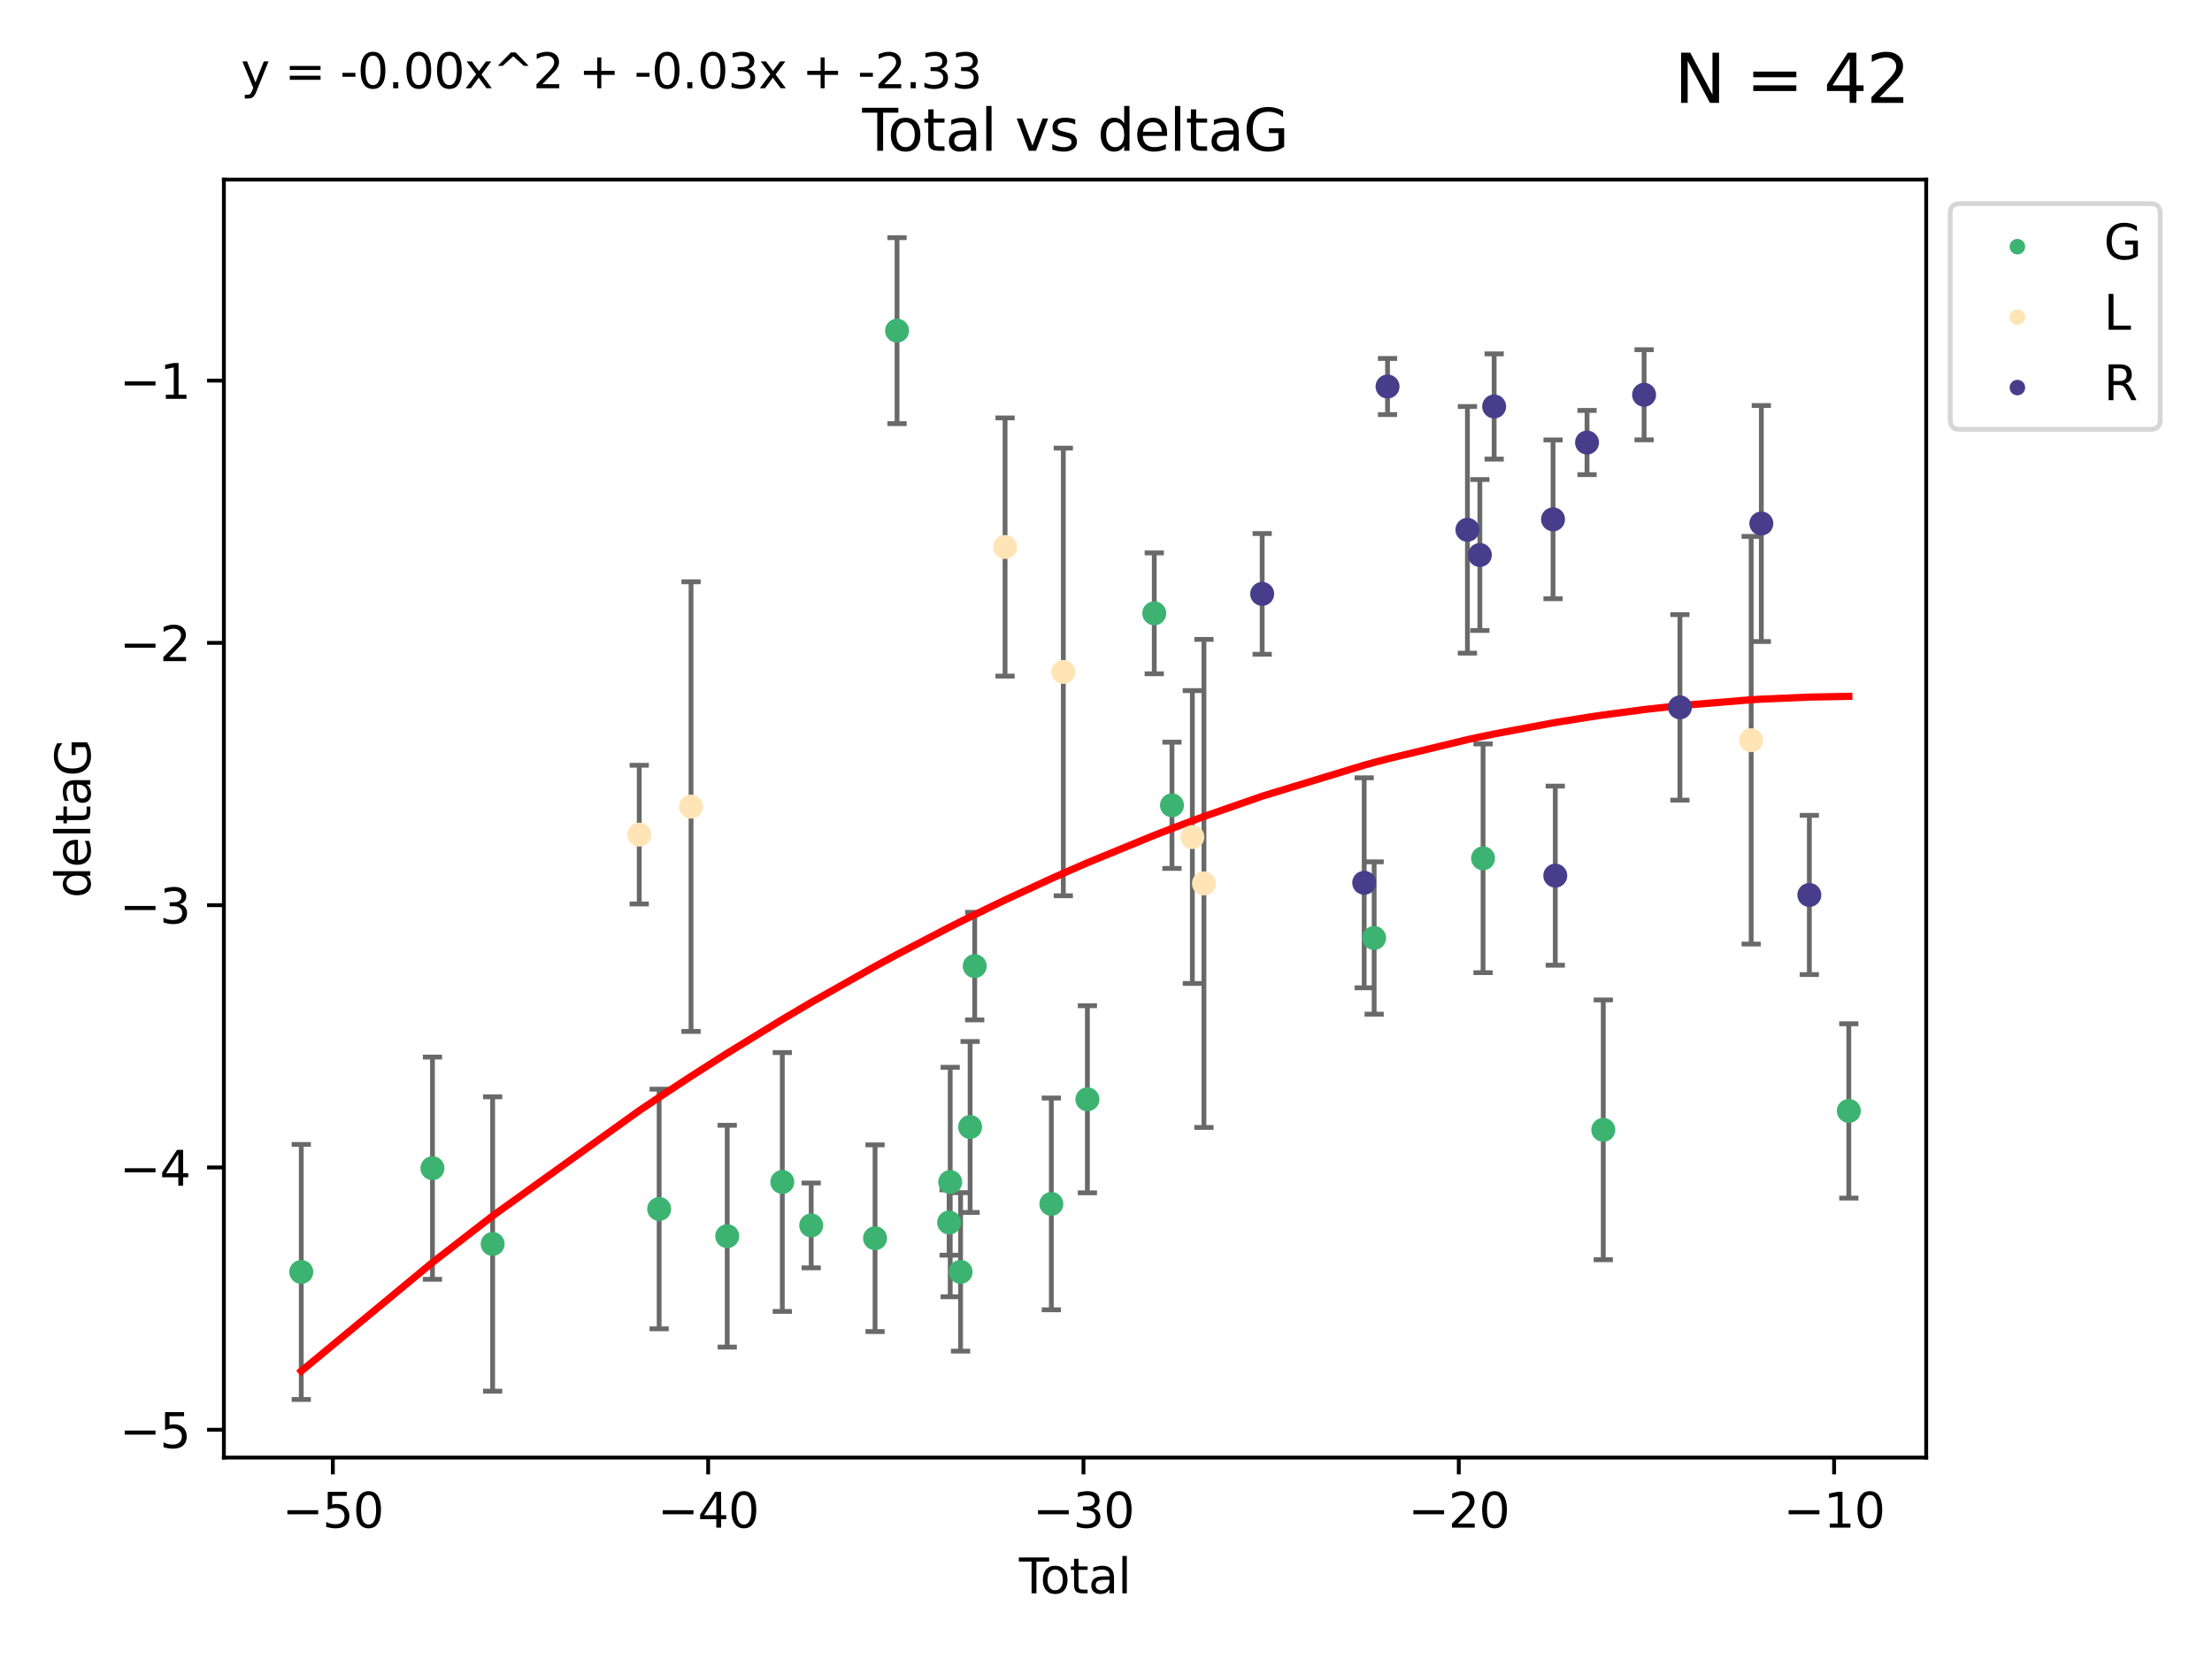 <?xml version="1.0" encoding="utf-8" standalone="no"?>
<!DOCTYPE svg PUBLIC "-//W3C//DTD SVG 1.1//EN"
  "http://www.w3.org/Graphics/SVG/1.1/DTD/svg11.dtd">
<svg xmlns:xlink="http://www.w3.org/1999/xlink" width="460.8pt" height="345.6pt" viewBox="0 0 460.8 345.6" xmlns="http://www.w3.org/2000/svg" version="1.1">
 <defs>
  <style type="text/css">*{stroke-linejoin: round; stroke-linecap: butt}</style>
 </defs>
 <g id="figure_1">
  <g id="patch_1">
   <path d="M 0 345.6 
L 460.8 345.6 
L 460.8 0 
L 0 0 
z
" style="fill: #ffffff"/>
  </g>
  <g id="axes_1">
   <g id="patch_2">
    <path d="M 46.64 303.64 
L 401.26 303.64 
L 401.26 37.411 
L 46.64 37.411 
z
" style="fill: #ffffff"/>
   </g>
   <g id="PathCollection_1">
    <defs>
     <path id="mc4337cf4a8" d="M 0 1.118 
C 0.297 1.118 0.581 1 0.791 0.791 
C 1 0.581 1.118 0.297 1.118 0 
C 1.118 -0.297 1 -0.581 0.791 -0.791 
C 0.581 -1 0.297 -1.118 0 -1.118 
C -0.297 -1.118 -0.581 -1 -0.791 -0.791 
C -1 -0.581 -1.118 -0.297 -1.118 0 
C -1.118 0.297 -1 0.581 -0.791 0.791 
C -0.581 1 -0.297 1.118 0 1.118 
z
" style="stroke: #3cb371"/>
    </defs>
    <g clip-path="url(#p5f22762d8d)">
     <use xlink:href="#mc4337cf4a8" x="62.759" y="264.972" style="fill: #3cb371; stroke: #3cb371"/>
     <use xlink:href="#mc4337cf4a8" x="90.088" y="243.357" style="fill: #3cb371; stroke: #3cb371"/>
     <use xlink:href="#mc4337cf4a8" x="102.624" y="259.141" style="fill: #3cb371; stroke: #3cb371"/>
     <use xlink:href="#mc4337cf4a8" x="137.313" y="251.854" style="fill: #3cb371; stroke: #3cb371"/>
     <use xlink:href="#mc4337cf4a8" x="151.493" y="257.518" style="fill: #3cb371; stroke: #3cb371"/>
     <use xlink:href="#mc4337cf4a8" x="162.97" y="246.229" style="fill: #3cb371; stroke: #3cb371"/>
     <use xlink:href="#mc4337cf4a8" x="168.987" y="255.28" style="fill: #3cb371; stroke: #3cb371"/>
     <use xlink:href="#mc4337cf4a8" x="182.29" y="257.942" style="fill: #3cb371; stroke: #3cb371"/>
     <use xlink:href="#mc4337cf4a8" x="186.871" y="68.883" style="fill: #3cb371; stroke: #3cb371"/>
     <use xlink:href="#mc4337cf4a8" x="197.722" y="254.674" style="fill: #3cb371; stroke: #3cb371"/>
     <use xlink:href="#mc4337cf4a8" x="197.948" y="246.241" style="fill: #3cb371; stroke: #3cb371"/>
     <use xlink:href="#mc4337cf4a8" x="200.104" y="264.956" style="fill: #3cb371; stroke: #3cb371"/>
     <use xlink:href="#mc4337cf4a8" x="202.094" y="234.768" style="fill: #3cb371; stroke: #3cb371"/>
     <use xlink:href="#mc4337cf4a8" x="203.051" y="201.259" style="fill: #3cb371; stroke: #3cb371"/>
     <use xlink:href="#mc4337cf4a8" x="219.014" y="250.798" style="fill: #3cb371; stroke: #3cb371"/>
     <use xlink:href="#mc4337cf4a8" x="226.525" y="229.002" style="fill: #3cb371; stroke: #3cb371"/>
     <use xlink:href="#mc4337cf4a8" x="240.454" y="127.765" style="fill: #3cb371; stroke: #3cb371"/>
     <use xlink:href="#mc4337cf4a8" x="244.141" y="167.759" style="fill: #3cb371; stroke: #3cb371"/>
     <use xlink:href="#mc4337cf4a8" x="286.259" y="195.399" style="fill: #3cb371; stroke: #3cb371"/>
     <use xlink:href="#mc4337cf4a8" x="308.95" y="178.803" style="fill: #3cb371; stroke: #3cb371"/>
     <use xlink:href="#mc4337cf4a8" x="333.992" y="235.362" style="fill: #3cb371; stroke: #3cb371"/>
     <use xlink:href="#mc4337cf4a8" x="385.141" y="231.428" style="fill: #3cb371; stroke: #3cb371"/>
    </g>
   </g>
   <g id="PathCollection_2">
    <defs>
     <path id="m9f54221e42" d="M 0 1.118 
C 0.297 1.118 0.581 1 0.791 0.791 
C 1 0.581 1.118 0.297 1.118 0 
C 1.118 -0.297 1 -0.581 0.791 -0.791 
C 0.581 -1 0.297 -1.118 0 -1.118 
C -0.297 -1.118 -0.581 -1 -0.791 -0.791 
C -1 -0.581 -1.118 -0.297 -1.118 0 
C -1.118 0.297 -1 0.581 -0.791 0.791 
C -0.581 1 -0.297 1.118 0 1.118 
z
" style="stroke: #ffe4b5"/>
    </defs>
    <g clip-path="url(#p5f22762d8d)">
     <use xlink:href="#m9f54221e42" x="133.166" y="173.867" style="fill: #ffe4b5; stroke: #ffe4b5"/>
     <use xlink:href="#m9f54221e42" x="143.957" y="168.033" style="fill: #ffe4b5; stroke: #ffe4b5"/>
     <use xlink:href="#m9f54221e42" x="209.373" y="113.949" style="fill: #ffe4b5; stroke: #ffe4b5"/>
     <use xlink:href="#m9f54221e42" x="221.507" y="139.975" style="fill: #ffe4b5; stroke: #ffe4b5"/>
     <use xlink:href="#m9f54221e42" x="248.388" y="174.371" style="fill: #ffe4b5; stroke: #ffe4b5"/>
     <use xlink:href="#m9f54221e42" x="250.804" y="184.029" style="fill: #ffe4b5; stroke: #ffe4b5"/>
     <use xlink:href="#m9f54221e42" x="364.8" y="154.198" style="fill: #ffe4b5; stroke: #ffe4b5"/>
    </g>
   </g>
   <g id="PathCollection_3">
    <defs>
     <path id="m3f103391d4" d="M 0 1.118 
C 0.297 1.118 0.581 1 0.791 0.791 
C 1 0.581 1.118 0.297 1.118 0 
C 1.118 -0.297 1 -0.581 0.791 -0.791 
C 0.581 -1 0.297 -1.118 0 -1.118 
C -0.297 -1.118 -0.581 -1 -0.791 -0.791 
C -1 -0.581 -1.118 -0.297 -1.118 0 
C -1.118 0.297 -1 0.581 -0.791 0.791 
C -0.581 1 -0.297 1.118 0 1.118 
z
" style="stroke: #483d8b"/>
    </defs>
    <g clip-path="url(#p5f22762d8d)">
     <use xlink:href="#m3f103391d4" x="262.933" y="123.719" style="fill: #483d8b; stroke: #483d8b"/>
     <use xlink:href="#m3f103391d4" x="284.186" y="183.902" style="fill: #483d8b; stroke: #483d8b"/>
     <use xlink:href="#m3f103391d4" x="289.049" y="80.519" style="fill: #483d8b; stroke: #483d8b"/>
     <use xlink:href="#m3f103391d4" x="305.692" y="110.37" style="fill: #483d8b; stroke: #483d8b"/>
     <use xlink:href="#m3f103391d4" x="308.282" y="115.619" style="fill: #483d8b; stroke: #483d8b"/>
     <use xlink:href="#m3f103391d4" x="311.259" y="84.676" style="fill: #483d8b; stroke: #483d8b"/>
     <use xlink:href="#m3f103391d4" x="323.526" y="108.187" style="fill: #483d8b; stroke: #483d8b"/>
     <use xlink:href="#m3f103391d4" x="323.993" y="182.412" style="fill: #483d8b; stroke: #483d8b"/>
     <use xlink:href="#m3f103391d4" x="330.608" y="92.189" style="fill: #483d8b; stroke: #483d8b"/>
     <use xlink:href="#m3f103391d4" x="342.495" y="82.238" style="fill: #483d8b; stroke: #483d8b"/>
     <use xlink:href="#m3f103391d4" x="349.96" y="147.356" style="fill: #483d8b; stroke: #483d8b"/>
     <use xlink:href="#m3f103391d4" x="366.916" y="109.055" style="fill: #483d8b; stroke: #483d8b"/>
     <use xlink:href="#m3f103391d4" x="376.92" y="186.434" style="fill: #483d8b; stroke: #483d8b"/>
    </g>
   </g>
   <g id="matplotlib.axis_1">
    <g id="xtick_1">
     <g id="line2d_1">
      <defs>
       <path id="m7b7e822139" d="M 0 0 
L 0 3.5 
" style="stroke: #000000; stroke-width: 0.8"/>
      </defs>
      <g>
       <use xlink:href="#m7b7e822139" x="69.339" y="303.64" style="stroke: #000000; stroke-width: 0.8"/>
      </g>
     </g>
     <g id="text_1">
      <!-- −50 -->
      <g transform="translate(58.787 318.238)scale(0.1 -0.1)">
       <defs>
        <path id="DejaVuSans-2212" d="M 678 2272 
L 4684 2272 
L 4684 1741 
L 678 1741 
L 678 2272 
z
" transform="scale(0.016)"/>
        <path id="DejaVuSans-35" d="M 691 4666 
L 3169 4666 
L 3169 4134 
L 1269 4134 
L 1269 2991 
Q 1406 3038 1543 3061 
Q 1681 3084 1819 3084 
Q 2600 3084 3056 2656 
Q 3513 2228 3513 1497 
Q 3513 744 3044 326 
Q 2575 -91 1722 -91 
Q 1428 -91 1123 -41 
Q 819 9 494 109 
L 494 744 
Q 775 591 1075 516 
Q 1375 441 1709 441 
Q 2250 441 2565 725 
Q 2881 1009 2881 1497 
Q 2881 1984 2565 2268 
Q 2250 2553 1709 2553 
Q 1456 2553 1204 2497 
Q 953 2441 691 2322 
L 691 4666 
z
" transform="scale(0.016)"/>
        <path id="DejaVuSans-30" d="M 2034 4250 
Q 1547 4250 1301 3770 
Q 1056 3291 1056 2328 
Q 1056 1369 1301 889 
Q 1547 409 2034 409 
Q 2525 409 2770 889 
Q 3016 1369 3016 2328 
Q 3016 3291 2770 3770 
Q 2525 4250 2034 4250 
z
M 2034 4750 
Q 2819 4750 3233 4129 
Q 3647 3509 3647 2328 
Q 3647 1150 3233 529 
Q 2819 -91 2034 -91 
Q 1250 -91 836 529 
Q 422 1150 422 2328 
Q 422 3509 836 4129 
Q 1250 4750 2034 4750 
z
" transform="scale(0.016)"/>
       </defs>
       <use xlink:href="#DejaVuSans-2212"/>
       <use xlink:href="#DejaVuSans-35" x="83.789"/>
       <use xlink:href="#DejaVuSans-30" x="147.412"/>
      </g>
     </g>
    </g>
    <g id="xtick_2">
     <g id="line2d_2">
      <g>
       <use xlink:href="#m7b7e822139" x="147.523" y="303.64" style="stroke: #000000; stroke-width: 0.8"/>
      </g>
     </g>
     <g id="text_2">
      <!-- −40 -->
      <g transform="translate(136.971 318.238)scale(0.1 -0.1)">
       <defs>
        <path id="DejaVuSans-34" d="M 2419 4116 
L 825 1625 
L 2419 1625 
L 2419 4116 
z
M 2253 4666 
L 3047 4666 
L 3047 1625 
L 3713 1625 
L 3713 1100 
L 3047 1100 
L 3047 0 
L 2419 0 
L 2419 1100 
L 313 1100 
L 313 1709 
L 2253 4666 
z
" transform="scale(0.016)"/>
       </defs>
       <use xlink:href="#DejaVuSans-2212"/>
       <use xlink:href="#DejaVuSans-34" x="83.789"/>
       <use xlink:href="#DejaVuSans-30" x="147.412"/>
      </g>
     </g>
    </g>
    <g id="xtick_3">
     <g id="line2d_3">
      <g>
       <use xlink:href="#m7b7e822139" x="225.708" y="303.64" style="stroke: #000000; stroke-width: 0.8"/>
      </g>
     </g>
     <g id="text_3">
      <!-- −30 -->
      <g transform="translate(215.155 318.238)scale(0.1 -0.1)">
       <defs>
        <path id="DejaVuSans-33" d="M 2597 2516 
Q 3050 2419 3304 2112 
Q 3559 1806 3559 1356 
Q 3559 666 3084 287 
Q 2609 -91 1734 -91 
Q 1441 -91 1130 -33 
Q 819 25 488 141 
L 488 750 
Q 750 597 1062 519 
Q 1375 441 1716 441 
Q 2309 441 2620 675 
Q 2931 909 2931 1356 
Q 2931 1769 2642 2001 
Q 2353 2234 1838 2234 
L 1294 2234 
L 1294 2753 
L 1863 2753 
Q 2328 2753 2575 2939 
Q 2822 3125 2822 3475 
Q 2822 3834 2567 4026 
Q 2313 4219 1838 4219 
Q 1578 4219 1281 4162 
Q 984 4106 628 3988 
L 628 4550 
Q 988 4650 1302 4700 
Q 1616 4750 1894 4750 
Q 2613 4750 3031 4423 
Q 3450 4097 3450 3541 
Q 3450 3153 3228 2886 
Q 3006 2619 2597 2516 
z
" transform="scale(0.016)"/>
       </defs>
       <use xlink:href="#DejaVuSans-2212"/>
       <use xlink:href="#DejaVuSans-33" x="83.789"/>
       <use xlink:href="#DejaVuSans-30" x="147.412"/>
      </g>
     </g>
    </g>
    <g id="xtick_4">
     <g id="line2d_4">
      <g>
       <use xlink:href="#m7b7e822139" x="303.892" y="303.64" style="stroke: #000000; stroke-width: 0.8"/>
      </g>
     </g>
     <g id="text_4">
      <!-- −20 -->
      <g transform="translate(293.34 318.238)scale(0.1 -0.1)">
       <defs>
        <path id="DejaVuSans-32" d="M 1228 531 
L 3431 531 
L 3431 0 
L 469 0 
L 469 531 
Q 828 903 1448 1529 
Q 2069 2156 2228 2338 
Q 2531 2678 2651 2914 
Q 2772 3150 2772 3378 
Q 2772 3750 2511 3984 
Q 2250 4219 1831 4219 
Q 1534 4219 1204 4116 
Q 875 4013 500 3803 
L 500 4441 
Q 881 4594 1212 4672 
Q 1544 4750 1819 4750 
Q 2544 4750 2975 4387 
Q 3406 4025 3406 3419 
Q 3406 3131 3298 2873 
Q 3191 2616 2906 2266 
Q 2828 2175 2409 1742 
Q 1991 1309 1228 531 
z
" transform="scale(0.016)"/>
       </defs>
       <use xlink:href="#DejaVuSans-2212"/>
       <use xlink:href="#DejaVuSans-32" x="83.789"/>
       <use xlink:href="#DejaVuSans-30" x="147.412"/>
      </g>
     </g>
    </g>
    <g id="xtick_5">
     <g id="line2d_5">
      <g>
       <use xlink:href="#m7b7e822139" x="382.076" y="303.64" style="stroke: #000000; stroke-width: 0.8"/>
      </g>
     </g>
     <g id="text_5">
      <!-- −10 -->
      <g transform="translate(371.524 318.238)scale(0.1 -0.1)">
       <defs>
        <path id="DejaVuSans-31" d="M 794 531 
L 1825 531 
L 1825 4091 
L 703 3866 
L 703 4441 
L 1819 4666 
L 2450 4666 
L 2450 531 
L 3481 531 
L 3481 0 
L 794 0 
L 794 531 
z
" transform="scale(0.016)"/>
       </defs>
       <use xlink:href="#DejaVuSans-2212"/>
       <use xlink:href="#DejaVuSans-31" x="83.789"/>
       <use xlink:href="#DejaVuSans-30" x="147.412"/>
      </g>
     </g>
    </g>
    <g id="text_6">
     <!-- Total -->
     <g transform="translate(212.273 331.917)scale(0.1 -0.1)">
      <defs>
       <path id="DejaVuSans-54" d="M -19 4666 
L 3928 4666 
L 3928 4134 
L 2272 4134 
L 2272 0 
L 1638 0 
L 1638 4134 
L -19 4134 
L -19 4666 
z
" transform="scale(0.016)"/>
       <path id="DejaVuSans-6f" d="M 1959 3097 
Q 1497 3097 1228 2736 
Q 959 2375 959 1747 
Q 959 1119 1226 758 
Q 1494 397 1959 397 
Q 2419 397 2687 759 
Q 2956 1122 2956 1747 
Q 2956 2369 2687 2733 
Q 2419 3097 1959 3097 
z
M 1959 3584 
Q 2709 3584 3137 3096 
Q 3566 2609 3566 1747 
Q 3566 888 3137 398 
Q 2709 -91 1959 -91 
Q 1206 -91 779 398 
Q 353 888 353 1747 
Q 353 2609 779 3096 
Q 1206 3584 1959 3584 
z
" transform="scale(0.016)"/>
       <path id="DejaVuSans-74" d="M 1172 4494 
L 1172 3500 
L 2356 3500 
L 2356 3053 
L 1172 3053 
L 1172 1153 
Q 1172 725 1289 603 
Q 1406 481 1766 481 
L 2356 481 
L 2356 0 
L 1766 0 
Q 1100 0 847 248 
Q 594 497 594 1153 
L 594 3053 
L 172 3053 
L 172 3500 
L 594 3500 
L 594 4494 
L 1172 4494 
z
" transform="scale(0.016)"/>
       <path id="DejaVuSans-61" d="M 2194 1759 
Q 1497 1759 1228 1600 
Q 959 1441 959 1056 
Q 959 750 1161 570 
Q 1363 391 1709 391 
Q 2188 391 2477 730 
Q 2766 1069 2766 1631 
L 2766 1759 
L 2194 1759 
z
M 3341 1997 
L 3341 0 
L 2766 0 
L 2766 531 
Q 2569 213 2275 61 
Q 1981 -91 1556 -91 
Q 1019 -91 701 211 
Q 384 513 384 1019 
Q 384 1609 779 1909 
Q 1175 2209 1959 2209 
L 2766 2209 
L 2766 2266 
Q 2766 2663 2505 2880 
Q 2244 3097 1772 3097 
Q 1472 3097 1187 3025 
Q 903 2953 641 2809 
L 641 3341 
Q 956 3463 1253 3523 
Q 1550 3584 1831 3584 
Q 2591 3584 2966 3190 
Q 3341 2797 3341 1997 
z
" transform="scale(0.016)"/>
       <path id="DejaVuSans-6c" d="M 603 4863 
L 1178 4863 
L 1178 0 
L 603 0 
L 603 4863 
z
" transform="scale(0.016)"/>
      </defs>
      <use xlink:href="#DejaVuSans-54"/>
      <use xlink:href="#DejaVuSans-6f" x="44.084"/>
      <use xlink:href="#DejaVuSans-74" x="105.266"/>
      <use xlink:href="#DejaVuSans-61" x="144.475"/>
      <use xlink:href="#DejaVuSans-6c" x="205.754"/>
     </g>
    </g>
   </g>
   <g id="matplotlib.axis_2">
    <g id="ytick_1">
     <g id="line2d_6">
      <defs>
       <path id="mfc0a62f08d" d="M 0 0 
L -3.5 0 
" style="stroke: #000000; stroke-width: 0.8"/>
      </defs>
      <g>
       <use xlink:href="#mfc0a62f08d" x="46.64" y="297.844" style="stroke: #000000; stroke-width: 0.8"/>
      </g>
     </g>
     <g id="text_7">
      <!-- −5 -->
      <g transform="translate(24.898 301.643)scale(0.1 -0.1)">
       <use xlink:href="#DejaVuSans-2212"/>
       <use xlink:href="#DejaVuSans-35" x="83.789"/>
      </g>
     </g>
    </g>
    <g id="ytick_2">
     <g id="line2d_7">
      <g>
       <use xlink:href="#mfc0a62f08d" x="46.64" y="243.204" style="stroke: #000000; stroke-width: 0.8"/>
      </g>
     </g>
     <g id="text_8">
      <!-- −4 -->
      <g transform="translate(24.898 247.003)scale(0.1 -0.1)">
       <use xlink:href="#DejaVuSans-2212"/>
       <use xlink:href="#DejaVuSans-34" x="83.789"/>
      </g>
     </g>
    </g>
    <g id="ytick_3">
     <g id="line2d_8">
      <g>
       <use xlink:href="#mfc0a62f08d" x="46.64" y="188.564" style="stroke: #000000; stroke-width: 0.8"/>
      </g>
     </g>
     <g id="text_9">
      <!-- −3 -->
      <g transform="translate(24.898 192.364)scale(0.1 -0.1)">
       <use xlink:href="#DejaVuSans-2212"/>
       <use xlink:href="#DejaVuSans-33" x="83.789"/>
      </g>
     </g>
    </g>
    <g id="ytick_4">
     <g id="line2d_9">
      <g>
       <use xlink:href="#mfc0a62f08d" x="46.64" y="133.924" style="stroke: #000000; stroke-width: 0.8"/>
      </g>
     </g>
     <g id="text_10">
      <!-- −2 -->
      <g transform="translate(24.898 137.724)scale(0.1 -0.1)">
       <use xlink:href="#DejaVuSans-2212"/>
       <use xlink:href="#DejaVuSans-32" x="83.789"/>
      </g>
     </g>
    </g>
    <g id="ytick_5">
     <g id="line2d_10">
      <g>
       <use xlink:href="#mfc0a62f08d" x="46.64" y="79.284" style="stroke: #000000; stroke-width: 0.8"/>
      </g>
     </g>
     <g id="text_11">
      <!-- −1 -->
      <g transform="translate(24.898 83.084)scale(0.1 -0.1)">
       <use xlink:href="#DejaVuSans-2212"/>
       <use xlink:href="#DejaVuSans-31" x="83.789"/>
      </g>
     </g>
    </g>
    <g id="text_12">
     <!-- deltaG -->
     <g transform="translate(18.818 187.064)rotate(-90)scale(0.1 -0.1)">
      <defs>
       <path id="DejaVuSans-64" d="M 2906 2969 
L 2906 4863 
L 3481 4863 
L 3481 0 
L 2906 0 
L 2906 525 
Q 2725 213 2448 61 
Q 2172 -91 1784 -91 
Q 1150 -91 751 415 
Q 353 922 353 1747 
Q 353 2572 751 3078 
Q 1150 3584 1784 3584 
Q 2172 3584 2448 3432 
Q 2725 3281 2906 2969 
z
M 947 1747 
Q 947 1113 1208 752 
Q 1469 391 1925 391 
Q 2381 391 2643 752 
Q 2906 1113 2906 1747 
Q 2906 2381 2643 2742 
Q 2381 3103 1925 3103 
Q 1469 3103 1208 2742 
Q 947 2381 947 1747 
z
" transform="scale(0.016)"/>
       <path id="DejaVuSans-65" d="M 3597 1894 
L 3597 1613 
L 953 1613 
Q 991 1019 1311 708 
Q 1631 397 2203 397 
Q 2534 397 2845 478 
Q 3156 559 3463 722 
L 3463 178 
Q 3153 47 2828 -22 
Q 2503 -91 2169 -91 
Q 1331 -91 842 396 
Q 353 884 353 1716 
Q 353 2575 817 3079 
Q 1281 3584 2069 3584 
Q 2775 3584 3186 3129 
Q 3597 2675 3597 1894 
z
M 3022 2063 
Q 3016 2534 2758 2815 
Q 2500 3097 2075 3097 
Q 1594 3097 1305 2825 
Q 1016 2553 972 2059 
L 3022 2063 
z
" transform="scale(0.016)"/>
       <path id="DejaVuSans-47" d="M 3809 666 
L 3809 1919 
L 2778 1919 
L 2778 2438 
L 4434 2438 
L 4434 434 
Q 4069 175 3628 42 
Q 3188 -91 2688 -91 
Q 1594 -91 976 548 
Q 359 1188 359 2328 
Q 359 3472 976 4111 
Q 1594 4750 2688 4750 
Q 3144 4750 3555 4637 
Q 3966 4525 4313 4306 
L 4313 3634 
Q 3963 3931 3569 4081 
Q 3175 4231 2741 4231 
Q 1884 4231 1454 3753 
Q 1025 3275 1025 2328 
Q 1025 1384 1454 906 
Q 1884 428 2741 428 
Q 3075 428 3337 486 
Q 3600 544 3809 666 
z
" transform="scale(0.016)"/>
      </defs>
      <use xlink:href="#DejaVuSans-64"/>
      <use xlink:href="#DejaVuSans-65" x="63.477"/>
      <use xlink:href="#DejaVuSans-6c" x="125"/>
      <use xlink:href="#DejaVuSans-74" x="152.783"/>
      <use xlink:href="#DejaVuSans-61" x="191.992"/>
      <use xlink:href="#DejaVuSans-47" x="253.271"/>
     </g>
    </g>
   </g>
   <g id="LineCollection_1">
    <path d="M 62.759 291.539 
L 62.759 238.405 
" clip-path="url(#p5f22762d8d)" style="fill: none; stroke: #696969"/>
    <path d="M 90.088 266.51 
L 90.088 220.204 
" clip-path="url(#p5f22762d8d)" style="fill: none; stroke: #696969"/>
    <path d="M 102.624 289.801 
L 102.624 228.482 
" clip-path="url(#p5f22762d8d)" style="fill: none; stroke: #696969"/>
    <path d="M 137.313 276.82 
L 137.313 226.888 
" clip-path="url(#p5f22762d8d)" style="fill: none; stroke: #696969"/>
    <path d="M 151.493 280.619 
L 151.493 234.417 
" clip-path="url(#p5f22762d8d)" style="fill: none; stroke: #696969"/>
    <path d="M 162.97 273.192 
L 162.97 219.267 
" clip-path="url(#p5f22762d8d)" style="fill: none; stroke: #696969"/>
    <path d="M 168.987 264.116 
L 168.987 246.445 
" clip-path="url(#p5f22762d8d)" style="fill: none; stroke: #696969"/>
    <path d="M 182.29 277.391 
L 182.29 238.493 
" clip-path="url(#p5f22762d8d)" style="fill: none; stroke: #696969"/>
    <path d="M 186.871 88.254 
L 186.871 49.513 
" clip-path="url(#p5f22762d8d)" style="fill: none; stroke: #696969"/>
    <path d="M 197.722 261.477 
L 197.722 247.87 
" clip-path="url(#p5f22762d8d)" style="fill: none; stroke: #696969"/>
    <path d="M 197.948 270.142 
L 197.948 222.34 
" clip-path="url(#p5f22762d8d)" style="fill: none; stroke: #696969"/>
    <path d="M 200.104 281.463 
L 200.104 248.45 
" clip-path="url(#p5f22762d8d)" style="fill: none; stroke: #696969"/>
    <path d="M 202.094 252.578 
L 202.094 216.959 
" clip-path="url(#p5f22762d8d)" style="fill: none; stroke: #696969"/>
    <path d="M 203.051 212.466 
L 203.051 190.051 
" clip-path="url(#p5f22762d8d)" style="fill: none; stroke: #696969"/>
    <path d="M 219.014 272.857 
L 219.014 228.74 
" clip-path="url(#p5f22762d8d)" style="fill: none; stroke: #696969"/>
    <path d="M 226.525 248.489 
L 226.525 209.516 
" clip-path="url(#p5f22762d8d)" style="fill: none; stroke: #696969"/>
    <path d="M 240.454 140.357 
L 240.454 115.174 
" clip-path="url(#p5f22762d8d)" style="fill: none; stroke: #696969"/>
    <path d="M 244.141 180.911 
L 244.141 154.608 
" clip-path="url(#p5f22762d8d)" style="fill: none; stroke: #696969"/>
    <path d="M 286.259 211.267 
L 286.259 179.53 
" clip-path="url(#p5f22762d8d)" style="fill: none; stroke: #696969"/>
    <path d="M 308.95 202.627 
L 308.95 154.978 
" clip-path="url(#p5f22762d8d)" style="fill: none; stroke: #696969"/>
    <path d="M 333.992 262.421 
L 333.992 208.303 
" clip-path="url(#p5f22762d8d)" style="fill: none; stroke: #696969"/>
    <path d="M 385.141 249.586 
L 385.141 213.27 
" clip-path="url(#p5f22762d8d)" style="fill: none; stroke: #696969"/>
   </g>
   <g id="line2d_11">
    <defs>
     <path id="m87cb9ceb91" d="M 2 0 
L -2 -0 
" style="stroke: #696969"/>
    </defs>
    <g clip-path="url(#p5f22762d8d)">
     <use xlink:href="#m87cb9ceb91" x="62.759" y="291.539" style="fill: #696969; stroke: #696969"/>
     <use xlink:href="#m87cb9ceb91" x="90.088" y="266.51" style="fill: #696969; stroke: #696969"/>
     <use xlink:href="#m87cb9ceb91" x="102.624" y="289.801" style="fill: #696969; stroke: #696969"/>
     <use xlink:href="#m87cb9ceb91" x="137.313" y="276.82" style="fill: #696969; stroke: #696969"/>
     <use xlink:href="#m87cb9ceb91" x="151.493" y="280.619" style="fill: #696969; stroke: #696969"/>
     <use xlink:href="#m87cb9ceb91" x="162.97" y="273.192" style="fill: #696969; stroke: #696969"/>
     <use xlink:href="#m87cb9ceb91" x="168.987" y="264.116" style="fill: #696969; stroke: #696969"/>
     <use xlink:href="#m87cb9ceb91" x="182.29" y="277.391" style="fill: #696969; stroke: #696969"/>
     <use xlink:href="#m87cb9ceb91" x="186.871" y="88.254" style="fill: #696969; stroke: #696969"/>
     <use xlink:href="#m87cb9ceb91" x="197.722" y="261.477" style="fill: #696969; stroke: #696969"/>
     <use xlink:href="#m87cb9ceb91" x="197.948" y="270.142" style="fill: #696969; stroke: #696969"/>
     <use xlink:href="#m87cb9ceb91" x="200.104" y="281.463" style="fill: #696969; stroke: #696969"/>
     <use xlink:href="#m87cb9ceb91" x="202.094" y="252.578" style="fill: #696969; stroke: #696969"/>
     <use xlink:href="#m87cb9ceb91" x="203.051" y="212.466" style="fill: #696969; stroke: #696969"/>
     <use xlink:href="#m87cb9ceb91" x="219.014" y="272.857" style="fill: #696969; stroke: #696969"/>
     <use xlink:href="#m87cb9ceb91" x="226.525" y="248.489" style="fill: #696969; stroke: #696969"/>
     <use xlink:href="#m87cb9ceb91" x="240.454" y="140.357" style="fill: #696969; stroke: #696969"/>
     <use xlink:href="#m87cb9ceb91" x="244.141" y="180.911" style="fill: #696969; stroke: #696969"/>
     <use xlink:href="#m87cb9ceb91" x="286.259" y="211.267" style="fill: #696969; stroke: #696969"/>
     <use xlink:href="#m87cb9ceb91" x="308.95" y="202.627" style="fill: #696969; stroke: #696969"/>
     <use xlink:href="#m87cb9ceb91" x="333.992" y="262.421" style="fill: #696969; stroke: #696969"/>
     <use xlink:href="#m87cb9ceb91" x="385.141" y="249.586" style="fill: #696969; stroke: #696969"/>
    </g>
   </g>
   <g id="line2d_12">
    <g clip-path="url(#p5f22762d8d)">
     <use xlink:href="#m87cb9ceb91" x="62.759" y="238.405" style="fill: #696969; stroke: #696969"/>
     <use xlink:href="#m87cb9ceb91" x="90.088" y="220.204" style="fill: #696969; stroke: #696969"/>
     <use xlink:href="#m87cb9ceb91" x="102.624" y="228.482" style="fill: #696969; stroke: #696969"/>
     <use xlink:href="#m87cb9ceb91" x="137.313" y="226.888" style="fill: #696969; stroke: #696969"/>
     <use xlink:href="#m87cb9ceb91" x="151.493" y="234.417" style="fill: #696969; stroke: #696969"/>
     <use xlink:href="#m87cb9ceb91" x="162.97" y="219.267" style="fill: #696969; stroke: #696969"/>
     <use xlink:href="#m87cb9ceb91" x="168.987" y="246.445" style="fill: #696969; stroke: #696969"/>
     <use xlink:href="#m87cb9ceb91" x="182.29" y="238.493" style="fill: #696969; stroke: #696969"/>
     <use xlink:href="#m87cb9ceb91" x="186.871" y="49.513" style="fill: #696969; stroke: #696969"/>
     <use xlink:href="#m87cb9ceb91" x="197.722" y="247.87" style="fill: #696969; stroke: #696969"/>
     <use xlink:href="#m87cb9ceb91" x="197.948" y="222.34" style="fill: #696969; stroke: #696969"/>
     <use xlink:href="#m87cb9ceb91" x="200.104" y="248.45" style="fill: #696969; stroke: #696969"/>
     <use xlink:href="#m87cb9ceb91" x="202.094" y="216.959" style="fill: #696969; stroke: #696969"/>
     <use xlink:href="#m87cb9ceb91" x="203.051" y="190.051" style="fill: #696969; stroke: #696969"/>
     <use xlink:href="#m87cb9ceb91" x="219.014" y="228.74" style="fill: #696969; stroke: #696969"/>
     <use xlink:href="#m87cb9ceb91" x="226.525" y="209.516" style="fill: #696969; stroke: #696969"/>
     <use xlink:href="#m87cb9ceb91" x="240.454" y="115.174" style="fill: #696969; stroke: #696969"/>
     <use xlink:href="#m87cb9ceb91" x="244.141" y="154.608" style="fill: #696969; stroke: #696969"/>
     <use xlink:href="#m87cb9ceb91" x="286.259" y="179.53" style="fill: #696969; stroke: #696969"/>
     <use xlink:href="#m87cb9ceb91" x="308.95" y="154.978" style="fill: #696969; stroke: #696969"/>
     <use xlink:href="#m87cb9ceb91" x="333.992" y="208.303" style="fill: #696969; stroke: #696969"/>
     <use xlink:href="#m87cb9ceb91" x="385.141" y="213.27" style="fill: #696969; stroke: #696969"/>
    </g>
   </g>
   <g id="LineCollection_2">
    <path d="M 133.166 188.312 
L 133.166 159.422 
" clip-path="url(#p5f22762d8d)" style="fill: none; stroke: #696969"/>
    <path d="M 143.957 214.868 
L 143.957 121.197 
" clip-path="url(#p5f22762d8d)" style="fill: none; stroke: #696969"/>
    <path d="M 209.373 140.845 
L 209.373 87.053 
" clip-path="url(#p5f22762d8d)" style="fill: none; stroke: #696969"/>
    <path d="M 221.507 186.607 
L 221.507 93.342 
" clip-path="url(#p5f22762d8d)" style="fill: none; stroke: #696969"/>
    <path d="M 248.388 204.872 
L 248.388 143.869 
" clip-path="url(#p5f22762d8d)" style="fill: none; stroke: #696969"/>
    <path d="M 250.804 234.864 
L 250.804 133.193 
" clip-path="url(#p5f22762d8d)" style="fill: none; stroke: #696969"/>
    <path d="M 364.8 196.659 
L 364.8 111.737 
" clip-path="url(#p5f22762d8d)" style="fill: none; stroke: #696969"/>
   </g>
   <g id="line2d_13">
    <g clip-path="url(#p5f22762d8d)">
     <use xlink:href="#m87cb9ceb91" x="133.166" y="188.312" style="fill: #696969; stroke: #696969"/>
     <use xlink:href="#m87cb9ceb91" x="143.957" y="214.868" style="fill: #696969; stroke: #696969"/>
     <use xlink:href="#m87cb9ceb91" x="209.373" y="140.845" style="fill: #696969; stroke: #696969"/>
     <use xlink:href="#m87cb9ceb91" x="221.507" y="186.607" style="fill: #696969; stroke: #696969"/>
     <use xlink:href="#m87cb9ceb91" x="248.388" y="204.872" style="fill: #696969; stroke: #696969"/>
     <use xlink:href="#m87cb9ceb91" x="250.804" y="234.864" style="fill: #696969; stroke: #696969"/>
     <use xlink:href="#m87cb9ceb91" x="364.8" y="196.659" style="fill: #696969; stroke: #696969"/>
    </g>
   </g>
   <g id="line2d_14">
    <g clip-path="url(#p5f22762d8d)">
     <use xlink:href="#m87cb9ceb91" x="133.166" y="159.422" style="fill: #696969; stroke: #696969"/>
     <use xlink:href="#m87cb9ceb91" x="143.957" y="121.197" style="fill: #696969; stroke: #696969"/>
     <use xlink:href="#m87cb9ceb91" x="209.373" y="87.053" style="fill: #696969; stroke: #696969"/>
     <use xlink:href="#m87cb9ceb91" x="221.507" y="93.342" style="fill: #696969; stroke: #696969"/>
     <use xlink:href="#m87cb9ceb91" x="248.388" y="143.869" style="fill: #696969; stroke: #696969"/>
     <use xlink:href="#m87cb9ceb91" x="250.804" y="133.193" style="fill: #696969; stroke: #696969"/>
     <use xlink:href="#m87cb9ceb91" x="364.8" y="111.737" style="fill: #696969; stroke: #696969"/>
    </g>
   </g>
   <g id="LineCollection_3">
    <path d="M 262.933 136.293 
L 262.933 111.145 
" clip-path="url(#p5f22762d8d)" style="fill: none; stroke: #696969"/>
    <path d="M 284.186 205.775 
L 284.186 162.029 
" clip-path="url(#p5f22762d8d)" style="fill: none; stroke: #696969"/>
    <path d="M 289.049 86.364 
L 289.049 74.673 
" clip-path="url(#p5f22762d8d)" style="fill: none; stroke: #696969"/>
    <path d="M 305.692 136.06 
L 305.692 84.68 
" clip-path="url(#p5f22762d8d)" style="fill: none; stroke: #696969"/>
    <path d="M 308.282 131.34 
L 308.282 99.898 
" clip-path="url(#p5f22762d8d)" style="fill: none; stroke: #696969"/>
    <path d="M 311.259 95.636 
L 311.259 73.716 
" clip-path="url(#p5f22762d8d)" style="fill: none; stroke: #696969"/>
    <path d="M 323.526 124.731 
L 323.526 91.644 
" clip-path="url(#p5f22762d8d)" style="fill: none; stroke: #696969"/>
    <path d="M 323.993 201.07 
L 323.993 163.755 
" clip-path="url(#p5f22762d8d)" style="fill: none; stroke: #696969"/>
    <path d="M 330.608 98.879 
L 330.608 85.499 
" clip-path="url(#p5f22762d8d)" style="fill: none; stroke: #696969"/>
    <path d="M 342.495 91.629 
L 342.495 72.847 
" clip-path="url(#p5f22762d8d)" style="fill: none; stroke: #696969"/>
    <path d="M 349.96 166.68 
L 349.96 128.033 
" clip-path="url(#p5f22762d8d)" style="fill: none; stroke: #696969"/>
    <path d="M 366.916 133.639 
L 366.916 84.471 
" clip-path="url(#p5f22762d8d)" style="fill: none; stroke: #696969"/>
    <path d="M 376.92 203.016 
L 376.92 169.852 
" clip-path="url(#p5f22762d8d)" style="fill: none; stroke: #696969"/>
   </g>
   <g id="line2d_15">
    <g clip-path="url(#p5f22762d8d)">
     <use xlink:href="#m87cb9ceb91" x="262.933" y="136.293" style="fill: #696969; stroke: #696969"/>
     <use xlink:href="#m87cb9ceb91" x="284.186" y="205.775" style="fill: #696969; stroke: #696969"/>
     <use xlink:href="#m87cb9ceb91" x="289.049" y="86.364" style="fill: #696969; stroke: #696969"/>
     <use xlink:href="#m87cb9ceb91" x="305.692" y="136.06" style="fill: #696969; stroke: #696969"/>
     <use xlink:href="#m87cb9ceb91" x="308.282" y="131.34" style="fill: #696969; stroke: #696969"/>
     <use xlink:href="#m87cb9ceb91" x="311.259" y="95.636" style="fill: #696969; stroke: #696969"/>
     <use xlink:href="#m87cb9ceb91" x="323.526" y="124.731" style="fill: #696969; stroke: #696969"/>
     <use xlink:href="#m87cb9ceb91" x="323.993" y="201.07" style="fill: #696969; stroke: #696969"/>
     <use xlink:href="#m87cb9ceb91" x="330.608" y="98.879" style="fill: #696969; stroke: #696969"/>
     <use xlink:href="#m87cb9ceb91" x="342.495" y="91.629" style="fill: #696969; stroke: #696969"/>
     <use xlink:href="#m87cb9ceb91" x="349.96" y="166.68" style="fill: #696969; stroke: #696969"/>
     <use xlink:href="#m87cb9ceb91" x="366.916" y="133.639" style="fill: #696969; stroke: #696969"/>
     <use xlink:href="#m87cb9ceb91" x="376.92" y="203.016" style="fill: #696969; stroke: #696969"/>
    </g>
   </g>
   <g id="line2d_16">
    <g clip-path="url(#p5f22762d8d)">
     <use xlink:href="#m87cb9ceb91" x="262.933" y="111.145" style="fill: #696969; stroke: #696969"/>
     <use xlink:href="#m87cb9ceb91" x="284.186" y="162.029" style="fill: #696969; stroke: #696969"/>
     <use xlink:href="#m87cb9ceb91" x="289.049" y="74.673" style="fill: #696969; stroke: #696969"/>
     <use xlink:href="#m87cb9ceb91" x="305.692" y="84.68" style="fill: #696969; stroke: #696969"/>
     <use xlink:href="#m87cb9ceb91" x="308.282" y="99.898" style="fill: #696969; stroke: #696969"/>
     <use xlink:href="#m87cb9ceb91" x="311.259" y="73.716" style="fill: #696969; stroke: #696969"/>
     <use xlink:href="#m87cb9ceb91" x="323.526" y="91.644" style="fill: #696969; stroke: #696969"/>
     <use xlink:href="#m87cb9ceb91" x="323.993" y="163.755" style="fill: #696969; stroke: #696969"/>
     <use xlink:href="#m87cb9ceb91" x="330.608" y="85.499" style="fill: #696969; stroke: #696969"/>
     <use xlink:href="#m87cb9ceb91" x="342.495" y="72.847" style="fill: #696969; stroke: #696969"/>
     <use xlink:href="#m87cb9ceb91" x="349.96" y="128.033" style="fill: #696969; stroke: #696969"/>
     <use xlink:href="#m87cb9ceb91" x="366.916" y="84.471" style="fill: #696969; stroke: #696969"/>
     <use xlink:href="#m87cb9ceb91" x="376.92" y="169.852" style="fill: #696969; stroke: #696969"/>
    </g>
   </g>
   <g id="line2d_17">
    <path d="M 62.759 285.624 
L 90.088 263.001 
L 102.624 253.288 
L 133.166 231.369 
L 137.313 228.584 
L 143.957 224.218 
L 151.493 219.407 
L 162.97 212.369 
L 168.987 208.82 
L 182.29 201.313 
L 186.871 198.836 
L 197.722 193.192 
L 197.948 193.078 
L 200.104 191.996 
L 202.094 191.007 
L 203.051 190.536 
L 209.373 187.481 
L 219.014 183.028 
L 221.507 181.917 
L 226.525 179.73 
L 240.454 174.009 
L 244.141 172.581 
L 248.388 170.981 
L 250.804 170.092 
L 262.933 165.864 
L 284.186 159.398 
L 286.259 158.831 
L 289.049 158.087 
L 305.692 154.075 
L 308.282 153.517 
L 308.95 153.375 
L 311.259 152.897 
L 323.526 150.592 
L 323.993 150.513 
L 330.608 149.444 
L 333.992 148.942 
L 342.495 147.815 
L 349.96 146.985 
L 364.8 145.772 
L 366.916 145.647 
L 376.92 145.216 
L 385.141 145.061 
" clip-path="url(#p5f22762d8d)" style="fill: none; stroke: #ff0000; stroke-width: 1.5; stroke-linecap: square"/>
   </g>
   <g id="line2d_18">
    <defs>
     <path id="m1ab58f2a23" d="M 0 2 
C 0.53 2 1.039 1.789 1.414 1.414 
C 1.789 1.039 2 0.53 2 0 
C 2 -0.53 1.789 -1.039 1.414 -1.414 
C 1.039 -1.789 0.53 -2 0 -2 
C -0.53 -2 -1.039 -1.789 -1.414 -1.414 
C -1.789 -1.039 -2 -0.53 -2 0 
C -2 0.53 -1.789 1.039 -1.414 1.414 
C -1.039 1.789 -0.53 2 0 2 
z
" style="stroke: #3cb371"/>
    </defs>
    <g clip-path="url(#p5f22762d8d)">
     <use xlink:href="#m1ab58f2a23" x="62.759" y="264.972" style="fill: #3cb371; stroke: #3cb371"/>
     <use xlink:href="#m1ab58f2a23" x="90.088" y="243.357" style="fill: #3cb371; stroke: #3cb371"/>
     <use xlink:href="#m1ab58f2a23" x="102.624" y="259.141" style="fill: #3cb371; stroke: #3cb371"/>
     <use xlink:href="#m1ab58f2a23" x="137.313" y="251.854" style="fill: #3cb371; stroke: #3cb371"/>
     <use xlink:href="#m1ab58f2a23" x="151.493" y="257.518" style="fill: #3cb371; stroke: #3cb371"/>
     <use xlink:href="#m1ab58f2a23" x="162.97" y="246.229" style="fill: #3cb371; stroke: #3cb371"/>
     <use xlink:href="#m1ab58f2a23" x="168.987" y="255.28" style="fill: #3cb371; stroke: #3cb371"/>
     <use xlink:href="#m1ab58f2a23" x="182.29" y="257.942" style="fill: #3cb371; stroke: #3cb371"/>
     <use xlink:href="#m1ab58f2a23" x="186.871" y="68.883" style="fill: #3cb371; stroke: #3cb371"/>
     <use xlink:href="#m1ab58f2a23" x="197.722" y="254.674" style="fill: #3cb371; stroke: #3cb371"/>
     <use xlink:href="#m1ab58f2a23" x="197.948" y="246.241" style="fill: #3cb371; stroke: #3cb371"/>
     <use xlink:href="#m1ab58f2a23" x="200.104" y="264.956" style="fill: #3cb371; stroke: #3cb371"/>
     <use xlink:href="#m1ab58f2a23" x="202.094" y="234.768" style="fill: #3cb371; stroke: #3cb371"/>
     <use xlink:href="#m1ab58f2a23" x="203.051" y="201.259" style="fill: #3cb371; stroke: #3cb371"/>
     <use xlink:href="#m1ab58f2a23" x="219.014" y="250.798" style="fill: #3cb371; stroke: #3cb371"/>
     <use xlink:href="#m1ab58f2a23" x="226.525" y="229.002" style="fill: #3cb371; stroke: #3cb371"/>
     <use xlink:href="#m1ab58f2a23" x="240.454" y="127.765" style="fill: #3cb371; stroke: #3cb371"/>
     <use xlink:href="#m1ab58f2a23" x="244.141" y="167.759" style="fill: #3cb371; stroke: #3cb371"/>
     <use xlink:href="#m1ab58f2a23" x="286.259" y="195.399" style="fill: #3cb371; stroke: #3cb371"/>
     <use xlink:href="#m1ab58f2a23" x="308.95" y="178.803" style="fill: #3cb371; stroke: #3cb371"/>
     <use xlink:href="#m1ab58f2a23" x="333.992" y="235.362" style="fill: #3cb371; stroke: #3cb371"/>
     <use xlink:href="#m1ab58f2a23" x="385.141" y="231.428" style="fill: #3cb371; stroke: #3cb371"/>
    </g>
   </g>
   <g id="line2d_19">
    <defs>
     <path id="ma4b6a686aa" d="M 0 2 
C 0.53 2 1.039 1.789 1.414 1.414 
C 1.789 1.039 2 0.53 2 0 
C 2 -0.53 1.789 -1.039 1.414 -1.414 
C 1.039 -1.789 0.53 -2 0 -2 
C -0.53 -2 -1.039 -1.789 -1.414 -1.414 
C -1.789 -1.039 -2 -0.53 -2 0 
C -2 0.53 -1.789 1.039 -1.414 1.414 
C -1.039 1.789 -0.53 2 0 2 
z
" style="stroke: #ffe4b5"/>
    </defs>
    <g clip-path="url(#p5f22762d8d)">
     <use xlink:href="#ma4b6a686aa" x="133.166" y="173.867" style="fill: #ffe4b5; stroke: #ffe4b5"/>
     <use xlink:href="#ma4b6a686aa" x="143.957" y="168.033" style="fill: #ffe4b5; stroke: #ffe4b5"/>
     <use xlink:href="#ma4b6a686aa" x="209.373" y="113.949" style="fill: #ffe4b5; stroke: #ffe4b5"/>
     <use xlink:href="#ma4b6a686aa" x="221.507" y="139.975" style="fill: #ffe4b5; stroke: #ffe4b5"/>
     <use xlink:href="#ma4b6a686aa" x="248.388" y="174.371" style="fill: #ffe4b5; stroke: #ffe4b5"/>
     <use xlink:href="#ma4b6a686aa" x="250.804" y="184.029" style="fill: #ffe4b5; stroke: #ffe4b5"/>
     <use xlink:href="#ma4b6a686aa" x="364.8" y="154.198" style="fill: #ffe4b5; stroke: #ffe4b5"/>
    </g>
   </g>
   <g id="line2d_20">
    <defs>
     <path id="m069db448fe" d="M 0 2 
C 0.53 2 1.039 1.789 1.414 1.414 
C 1.789 1.039 2 0.53 2 0 
C 2 -0.53 1.789 -1.039 1.414 -1.414 
C 1.039 -1.789 0.53 -2 0 -2 
C -0.53 -2 -1.039 -1.789 -1.414 -1.414 
C -1.789 -1.039 -2 -0.53 -2 0 
C -2 0.53 -1.789 1.039 -1.414 1.414 
C -1.039 1.789 -0.53 2 0 2 
z
" style="stroke: #483d8b"/>
    </defs>
    <g clip-path="url(#p5f22762d8d)">
     <use xlink:href="#m069db448fe" x="262.933" y="123.719" style="fill: #483d8b; stroke: #483d8b"/>
     <use xlink:href="#m069db448fe" x="284.186" y="183.902" style="fill: #483d8b; stroke: #483d8b"/>
     <use xlink:href="#m069db448fe" x="289.049" y="80.519" style="fill: #483d8b; stroke: #483d8b"/>
     <use xlink:href="#m069db448fe" x="305.692" y="110.37" style="fill: #483d8b; stroke: #483d8b"/>
     <use xlink:href="#m069db448fe" x="308.282" y="115.619" style="fill: #483d8b; stroke: #483d8b"/>
     <use xlink:href="#m069db448fe" x="311.259" y="84.676" style="fill: #483d8b; stroke: #483d8b"/>
     <use xlink:href="#m069db448fe" x="323.526" y="108.187" style="fill: #483d8b; stroke: #483d8b"/>
     <use xlink:href="#m069db448fe" x="323.993" y="182.412" style="fill: #483d8b; stroke: #483d8b"/>
     <use xlink:href="#m069db448fe" x="330.608" y="92.189" style="fill: #483d8b; stroke: #483d8b"/>
     <use xlink:href="#m069db448fe" x="342.495" y="82.238" style="fill: #483d8b; stroke: #483d8b"/>
     <use xlink:href="#m069db448fe" x="349.96" y="147.356" style="fill: #483d8b; stroke: #483d8b"/>
     <use xlink:href="#m069db448fe" x="366.916" y="109.055" style="fill: #483d8b; stroke: #483d8b"/>
     <use xlink:href="#m069db448fe" x="376.92" y="186.434" style="fill: #483d8b; stroke: #483d8b"/>
    </g>
   </g>
   <g id="patch_3">
    <path d="M 46.64 303.64 
L 46.64 37.411 
" style="fill: none; stroke: #000000; stroke-width: 0.8; stroke-linejoin: miter; stroke-linecap: square"/>
   </g>
   <g id="patch_4">
    <path d="M 401.26 303.64 
L 401.26 37.411 
" style="fill: none; stroke: #000000; stroke-width: 0.8; stroke-linejoin: miter; stroke-linecap: square"/>
   </g>
   <g id="patch_5">
    <path d="M 46.64 303.64 
L 401.26 303.64 
" style="fill: none; stroke: #000000; stroke-width: 0.8; stroke-linejoin: miter; stroke-linecap: square"/>
   </g>
   <g id="patch_6">
    <path d="M 46.64 37.411 
L 401.26 37.411 
" style="fill: none; stroke: #000000; stroke-width: 0.8; stroke-linejoin: miter; stroke-linecap: square"/>
   </g>
   <g id="text_13">
    <!-- N = 42 -->
    <g transform="translate(348.795 21.426)scale(0.14 -0.14)">
     <defs>
      <path id="DejaVuSans-4e" d="M 628 4666 
L 1478 4666 
L 3547 763 
L 3547 4666 
L 4159 4666 
L 4159 0 
L 3309 0 
L 1241 3903 
L 1241 0 
L 628 0 
L 628 4666 
z
" transform="scale(0.016)"/>
      <path id="DejaVuSans-20" transform="scale(0.016)"/>
      <path id="DejaVuSans-3d" d="M 678 2906 
L 4684 2906 
L 4684 2381 
L 678 2381 
L 678 2906 
z
M 678 1631 
L 4684 1631 
L 4684 1100 
L 678 1100 
L 678 1631 
z
" transform="scale(0.016)"/>
     </defs>
     <use xlink:href="#DejaVuSans-4e"/>
     <use xlink:href="#DejaVuSans-20" x="74.805"/>
     <use xlink:href="#DejaVuSans-3d" x="106.592"/>
     <use xlink:href="#DejaVuSans-20" x="190.381"/>
     <use xlink:href="#DejaVuSans-34" x="222.168"/>
     <use xlink:href="#DejaVuSans-32" x="285.791"/>
    </g>
   </g>
   <g id="text_14">
    <!-- y = -0.00x^2 + -0.03x + -2.33 -->
    <g transform="translate(50.186 18.387)scale(0.1 -0.1)">
     <defs>
      <path id="DejaVuSans-79" d="M 2059 -325 
Q 1816 -950 1584 -1140 
Q 1353 -1331 966 -1331 
L 506 -1331 
L 506 -850 
L 844 -850 
Q 1081 -850 1212 -737 
Q 1344 -625 1503 -206 
L 1606 56 
L 191 3500 
L 800 3500 
L 1894 763 
L 2988 3500 
L 3597 3500 
L 2059 -325 
z
" transform="scale(0.016)"/>
      <path id="DejaVuSans-2d" d="M 313 2009 
L 1997 2009 
L 1997 1497 
L 313 1497 
L 313 2009 
z
" transform="scale(0.016)"/>
      <path id="DejaVuSans-2e" d="M 684 794 
L 1344 794 
L 1344 0 
L 684 0 
L 684 794 
z
" transform="scale(0.016)"/>
      <path id="DejaVuSans-78" d="M 3513 3500 
L 2247 1797 
L 3578 0 
L 2900 0 
L 1881 1375 
L 863 0 
L 184 0 
L 1544 1831 
L 300 3500 
L 978 3500 
L 1906 2253 
L 2834 3500 
L 3513 3500 
z
" transform="scale(0.016)"/>
      <path id="DejaVuSans-5e" d="M 2988 4666 
L 4684 2925 
L 4056 2925 
L 2681 4159 
L 1306 2925 
L 678 2925 
L 2375 4666 
L 2988 4666 
z
" transform="scale(0.016)"/>
      <path id="DejaVuSans-2b" d="M 2944 4013 
L 2944 2272 
L 4684 2272 
L 4684 1741 
L 2944 1741 
L 2944 0 
L 2419 0 
L 2419 1741 
L 678 1741 
L 678 2272 
L 2419 2272 
L 2419 4013 
L 2944 4013 
z
" transform="scale(0.016)"/>
     </defs>
     <use xlink:href="#DejaVuSans-79"/>
     <use xlink:href="#DejaVuSans-20" x="59.18"/>
     <use xlink:href="#DejaVuSans-3d" x="90.967"/>
     <use xlink:href="#DejaVuSans-20" x="174.756"/>
     <use xlink:href="#DejaVuSans-2d" x="206.543"/>
     <use xlink:href="#DejaVuSans-30" x="242.627"/>
     <use xlink:href="#DejaVuSans-2e" x="306.25"/>
     <use xlink:href="#DejaVuSans-30" x="338.037"/>
     <use xlink:href="#DejaVuSans-30" x="401.66"/>
     <use xlink:href="#DejaVuSans-78" x="465.283"/>
     <use xlink:href="#DejaVuSans-5e" x="524.463"/>
     <use xlink:href="#DejaVuSans-32" x="608.252"/>
     <use xlink:href="#DejaVuSans-20" x="671.875"/>
     <use xlink:href="#DejaVuSans-2b" x="703.662"/>
     <use xlink:href="#DejaVuSans-20" x="787.451"/>
     <use xlink:href="#DejaVuSans-2d" x="819.238"/>
     <use xlink:href="#DejaVuSans-30" x="855.322"/>
     <use xlink:href="#DejaVuSans-2e" x="918.945"/>
     <use xlink:href="#DejaVuSans-30" x="950.732"/>
     <use xlink:href="#DejaVuSans-33" x="1014.355"/>
     <use xlink:href="#DejaVuSans-78" x="1077.979"/>
     <use xlink:href="#DejaVuSans-20" x="1137.158"/>
     <use xlink:href="#DejaVuSans-2b" x="1168.945"/>
     <use xlink:href="#DejaVuSans-20" x="1252.734"/>
     <use xlink:href="#DejaVuSans-2d" x="1284.521"/>
     <use xlink:href="#DejaVuSans-32" x="1320.605"/>
     <use xlink:href="#DejaVuSans-2e" x="1384.229"/>
     <use xlink:href="#DejaVuSans-33" x="1416.016"/>
     <use xlink:href="#DejaVuSans-33" x="1479.639"/>
    </g>
   </g>
   <g id="text_15">
    <!-- Total vs deltaG -->
    <g transform="translate(179.602 31.411)scale(0.12 -0.12)">
     <defs>
      <path id="DejaVuSans-76" d="M 191 3500 
L 800 3500 
L 1894 563 
L 2988 3500 
L 3597 3500 
L 2284 0 
L 1503 0 
L 191 3500 
z
" transform="scale(0.016)"/>
      <path id="DejaVuSans-73" d="M 2834 3397 
L 2834 2853 
Q 2591 2978 2328 3040 
Q 2066 3103 1784 3103 
Q 1356 3103 1142 2972 
Q 928 2841 928 2578 
Q 928 2378 1081 2264 
Q 1234 2150 1697 2047 
L 1894 2003 
Q 2506 1872 2764 1633 
Q 3022 1394 3022 966 
Q 3022 478 2636 193 
Q 2250 -91 1575 -91 
Q 1294 -91 989 -36 
Q 684 19 347 128 
L 347 722 
Q 666 556 975 473 
Q 1284 391 1588 391 
Q 1994 391 2212 530 
Q 2431 669 2431 922 
Q 2431 1156 2273 1281 
Q 2116 1406 1581 1522 
L 1381 1569 
Q 847 1681 609 1914 
Q 372 2147 372 2553 
Q 372 3047 722 3315 
Q 1072 3584 1716 3584 
Q 2034 3584 2315 3537 
Q 2597 3491 2834 3397 
z
" transform="scale(0.016)"/>
     </defs>
     <use xlink:href="#DejaVuSans-54"/>
     <use xlink:href="#DejaVuSans-6f" x="44.084"/>
     <use xlink:href="#DejaVuSans-74" x="105.266"/>
     <use xlink:href="#DejaVuSans-61" x="144.475"/>
     <use xlink:href="#DejaVuSans-6c" x="205.754"/>
     <use xlink:href="#DejaVuSans-20" x="233.537"/>
     <use xlink:href="#DejaVuSans-76" x="265.324"/>
     <use xlink:href="#DejaVuSans-73" x="324.504"/>
     <use xlink:href="#DejaVuSans-20" x="376.604"/>
     <use xlink:href="#DejaVuSans-64" x="408.391"/>
     <use xlink:href="#DejaVuSans-65" x="471.867"/>
     <use xlink:href="#DejaVuSans-6c" x="533.391"/>
     <use xlink:href="#DejaVuSans-74" x="561.174"/>
     <use xlink:href="#DejaVuSans-61" x="600.383"/>
     <use xlink:href="#DejaVuSans-47" x="661.662"/>
    </g>
   </g>
   <g id="legend_1">
    <g id="patch_7">
     <path d="M 408.26 89.446 
L 448.008 89.446 
Q 450.008 89.446 450.008 87.446 
L 450.008 44.411 
Q 450.008 42.411 448.008 42.411 
L 408.26 42.411 
Q 406.26 42.411 406.26 44.411 
L 406.26 87.446 
Q 406.26 89.446 408.26 89.446 
z
" style="fill: #ffffff; opacity: 0.8; stroke: #cccccc; stroke-linejoin: miter"/>
    </g>
    <g id="PathCollection_4">
     <g>
      <use xlink:href="#mc4337cf4a8" x="420.26" y="51.385" style="fill: #3cb371; stroke: #3cb371"/>
     </g>
    </g>
    <g id="text_16">
     <!-- G -->
     <g transform="translate(438.26 54.01)scale(0.1 -0.1)">
      <use xlink:href="#DejaVuSans-47"/>
     </g>
    </g>
    <g id="PathCollection_5">
     <g>
      <use xlink:href="#m9f54221e42" x="420.26" y="66.063" style="fill: #ffe4b5; stroke: #ffe4b5"/>
     </g>
    </g>
    <g id="text_17">
     <!-- L -->
     <g transform="translate(438.26 68.688)scale(0.1 -0.1)">
      <defs>
       <path id="DejaVuSans-4c" d="M 628 4666 
L 1259 4666 
L 1259 531 
L 3531 531 
L 3531 0 
L 628 0 
L 628 4666 
z
" transform="scale(0.016)"/>
      </defs>
      <use xlink:href="#DejaVuSans-4c"/>
     </g>
    </g>
    <g id="PathCollection_6">
     <g>
      <use xlink:href="#m3f103391d4" x="420.26" y="80.741" style="fill: #483d8b; stroke: #483d8b"/>
     </g>
    </g>
    <g id="text_18">
     <!-- R -->
     <g transform="translate(438.26 83.366)scale(0.1 -0.1)">
      <defs>
       <path id="DejaVuSans-52" d="M 2841 2188 
Q 3044 2119 3236 1894 
Q 3428 1669 3622 1275 
L 4263 0 
L 3584 0 
L 2988 1197 
Q 2756 1666 2539 1819 
Q 2322 1972 1947 1972 
L 1259 1972 
L 1259 0 
L 628 0 
L 628 4666 
L 2053 4666 
Q 2853 4666 3247 4331 
Q 3641 3997 3641 3322 
Q 3641 2881 3436 2590 
Q 3231 2300 2841 2188 
z
M 1259 4147 
L 1259 2491 
L 2053 2491 
Q 2509 2491 2742 2702 
Q 2975 2913 2975 3322 
Q 2975 3731 2742 3939 
Q 2509 4147 2053 4147 
L 1259 4147 
z
" transform="scale(0.016)"/>
      </defs>
      <use xlink:href="#DejaVuSans-52"/>
     </g>
    </g>
   </g>
  </g>
 </g>
 <defs>
  <clipPath id="p5f22762d8d">
   <rect x="46.64" y="37.411" width="354.62" height="266.229"/>
  </clipPath>
 </defs>
</svg>
